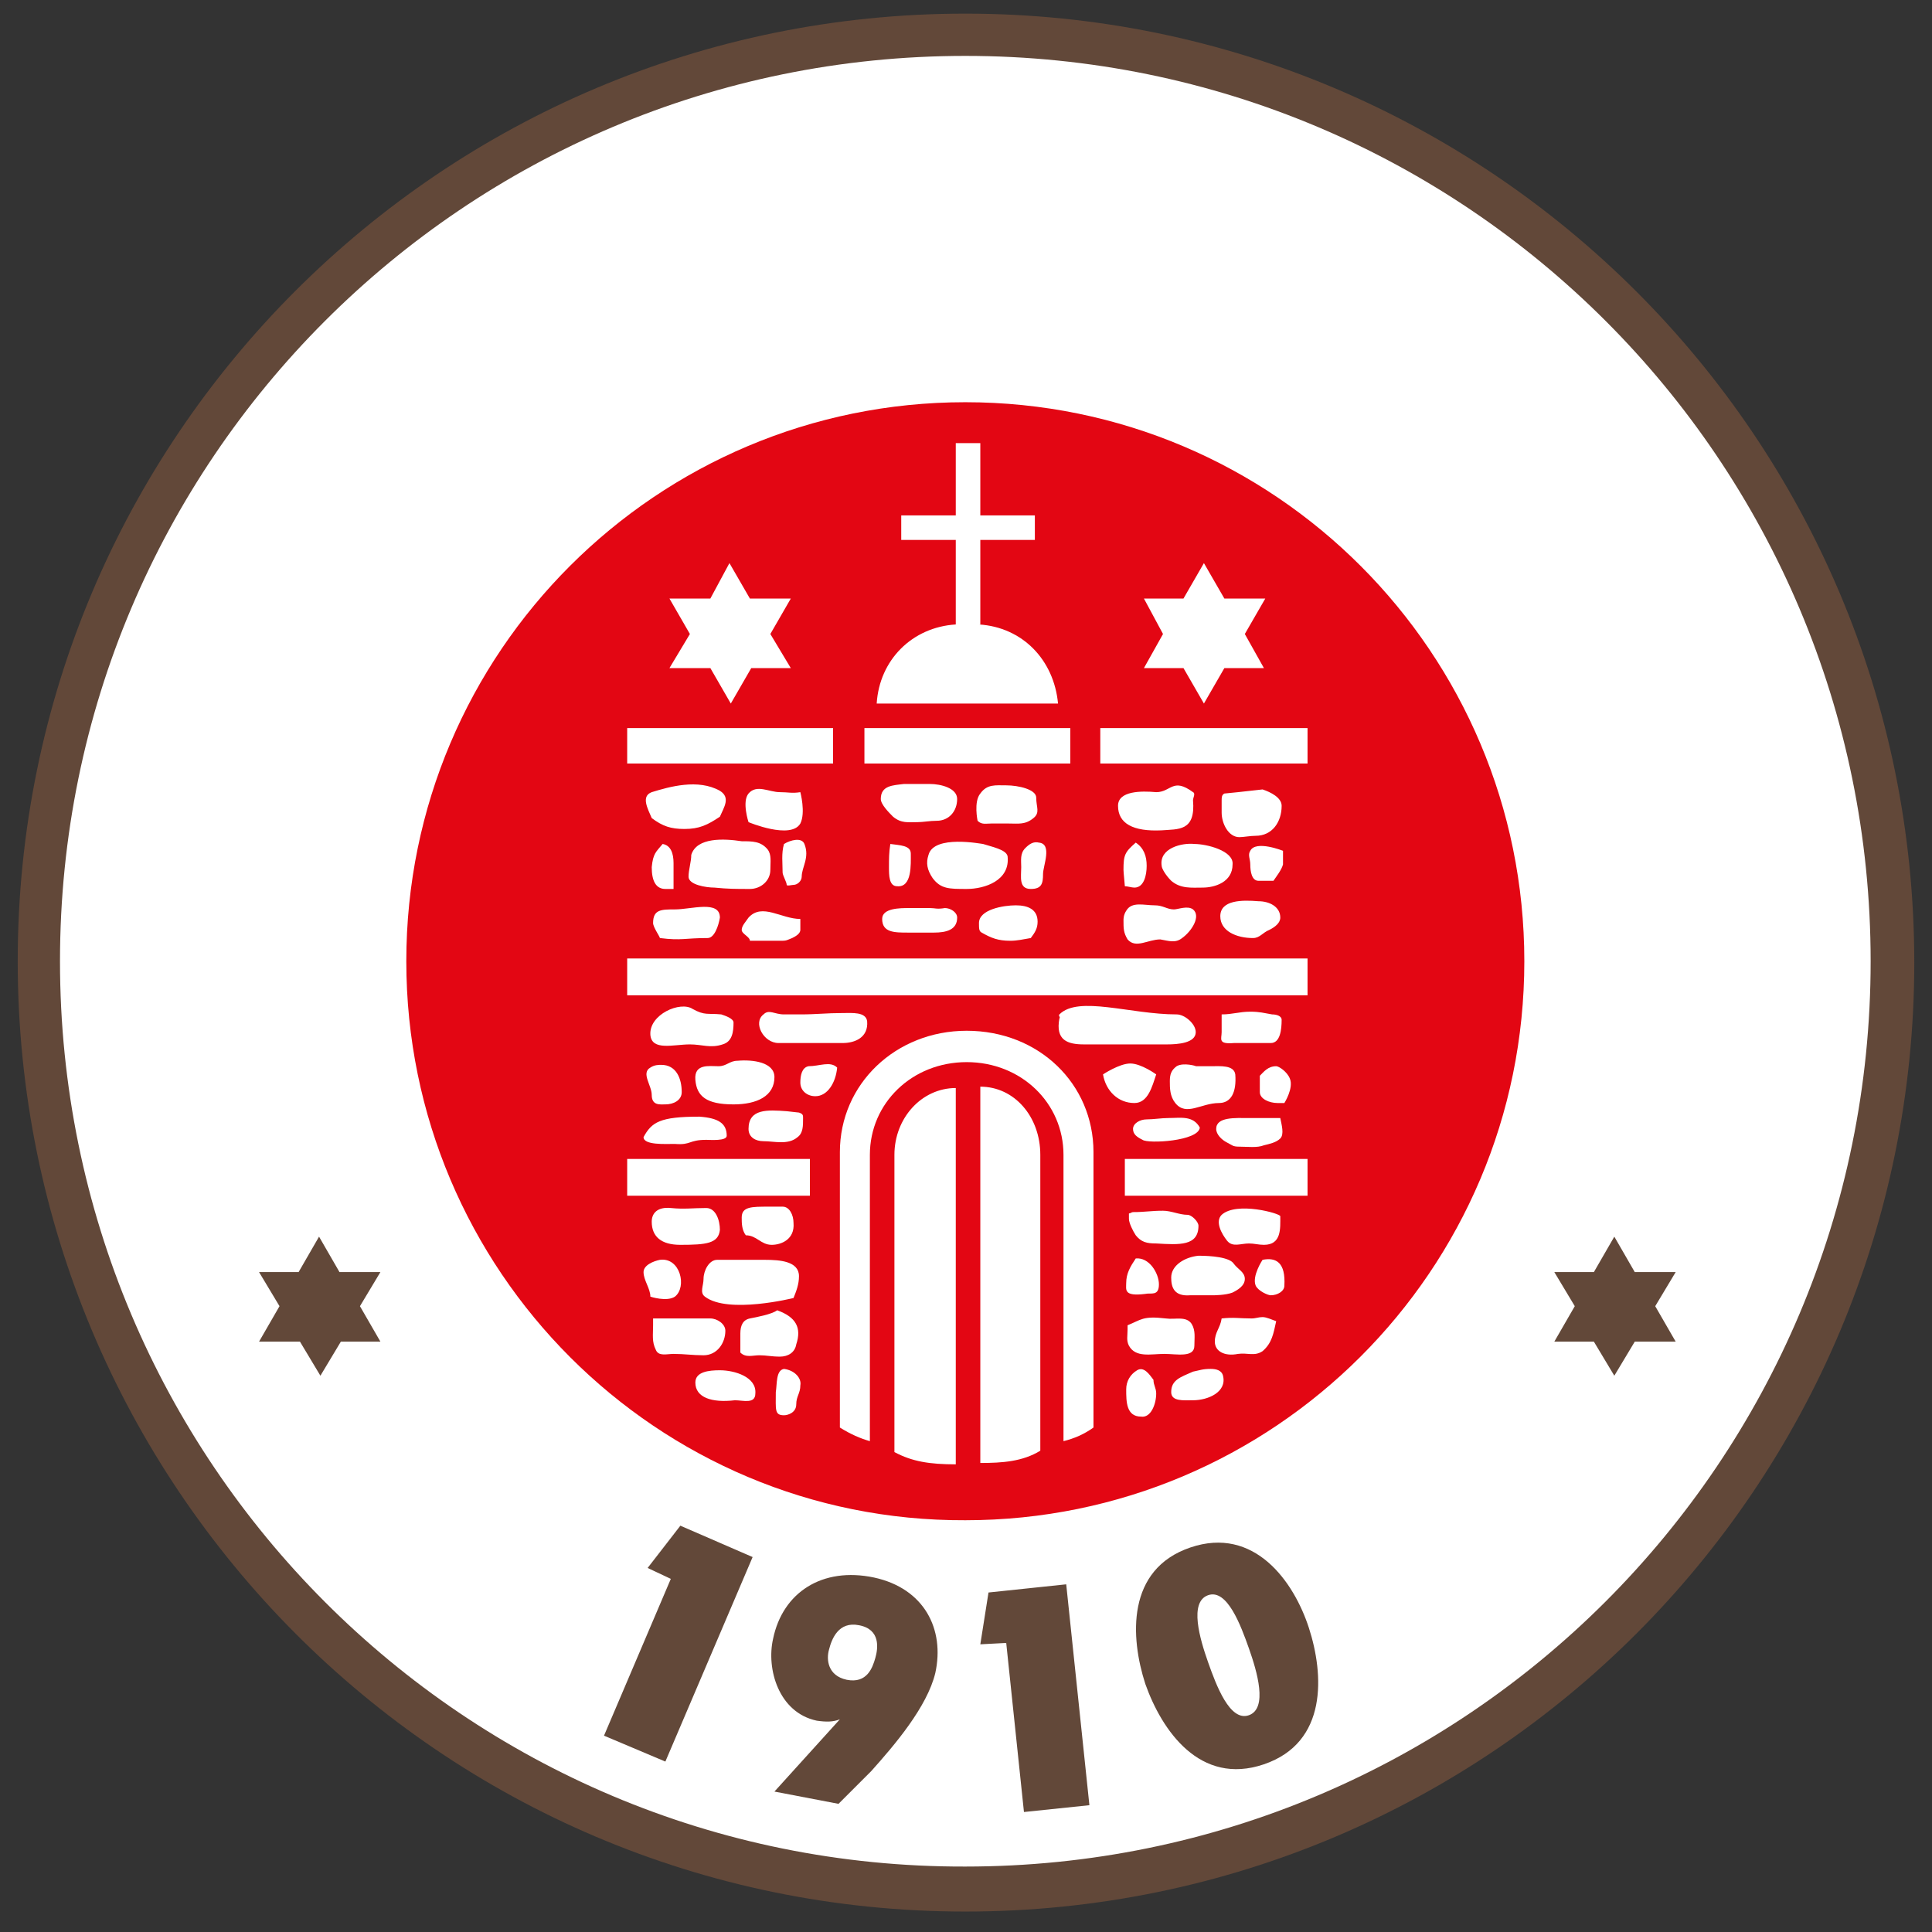 <?xml version="1.0" encoding="UTF-8" standalone="no"?>
<svg
   width="141.7"
   height="141.7"
   version="1.1"
   id="svg6"
   sodipodi:docname="st-pauli.svg"
   inkscape:version="1.4.2 (f4327f4, 2025-05-13)"
   xmlns:inkscape="http://www.inkscape.org/namespaces/inkscape"
   xmlns:sodipodi="http://sodipodi.sourceforge.net/DTD/sodipodi-0.dtd"
   xmlns="http://www.w3.org/2000/svg"
   xmlns:svg="http://www.w3.org/2000/svg">
  <rect width="100%" height="100%" fill="#333333" stroke="none"/>
  <defs
     id="defs6" />
  <sodipodi:namedview
     id="namedview6"
     pagecolor="#ffffff"
     bordercolor="#000000"
     borderopacity="0.25"
     inkscape:showpageshadow="2"
     inkscape:pageopacity="0.0"
     inkscape:pagecheckerboard="0"
     inkscape:deskcolor="#d1d1d1"
     inkscape:zoom="5.6951307"
     inkscape:cx="70.849998"
     inkscape:cy="70.849998"
     inkscape:window-width="1920"
     inkscape:window-height="1009"
     inkscape:window-x="-8"
     inkscape:window-y="-8"
     inkscape:window-maximized="1"
     inkscape:current-layer="g6" />
  <path
     fill="#624839"
     d="M1.3 70.5C1.3 32.1 32.4 1 70.8 1s69.6 31.1 69.6 69.6c0 38.4-31.1 69.6-69.6 69.6S1.3 108.9 1.3 70.5"
     id="path1" />
  <path
     fill="#fff"
     d="M4.4 70.5c0-36.7 29.7-66.4 66.4-66.4s66.4 29.7 66.4 66.4-29.7 66.4-66.4 66.4c-36.7.1-66.4-29.7-66.4-66.4"
     id="path2" />
  <path
     fill="#E30613"
     d="M29.8 70.5c0-22.7 18.4-41 41-41 22.7 0 41 18.4 41 41 0 22.7-18.4 41-41 41-22.6.1-41-18.3-41-41"
     id="path3" />
  <path
     fill="#624839"
     d="m 27.9,93.3 h -3 l -1.5,-2.6 -1.5,2.6 H 19 l 1.5,2.5 -1.5,2.6 h 3 l 1.5,2.5 1.5,-2.5 h 2.9 l -1.5,-2.6 z m 95,0 h -3 l -1.5,-2.6 -1.5,2.6 H 114 l 1.5,2.5 -1.5,2.6 h 2.9 l 1.5,2.5 1.5,-2.5 h 3 l -1.5,-2.6 z m -35.6,20.2 c -4.7,1.6 -4.4,6.6 -3.3,10 1.2,3.4 4,7.5 8.7,5.9 4.7,-1.6 4.4,-6.6 3.3,-10 -1.1,-3.4 -4,-7.5 -8.7,-5.9 m 1.3,3.5 c 1.4,-0.5 2.4,2.2 3,3.9 0.6,1.7 1.4,4.4 0,4.9 -1.4,0.5 -2.4,-2.2 -3,-3.9 -0.6,-1.7 -1.4,-4.4 0,-4.9 m -39.8,12.2 6.4,-15 -5.3,-2.3 -2.4,3.1 1.7,0.8 -4.9,11.5 z m 31.1,3.2 -1.7,-16.2 -5.7,0.6 -0.6,3.8 1.9,-0.1 1.3,12.4 z M 63,119.2 c 1.6,0.3 1.4,1.7 1.2,2.4 -0.2,0.7 -0.6,1.9 -2.1,1.6 -1.4,-0.3 -1.5,-1.5 -1.3,-2.2 0.2,-0.8 0.7,-2.1 2.2,-1.8 m -6.2,12.2 4.7,0.9 2.4,-2.4 c 1.7,-1.9 4.1,-4.7 4.7,-7.2 0.7,-3.2 -0.8,-6.2 -4.5,-7 -3.8,-0.8 -6.7,1.1 -7.4,4.5 -0.5,2.2 0.4,5.4 3.2,6 0.7,0.1 1.2,0.1 1.7,-0.1 z"
     id="path4"
     sodipodi:nodetypes="ccccccccccccccccccccccccccccssccsssccccccccccccccccscccccccccccc" />
  <g
     fill="#fff"
     id="g6">
    <path
       d="M92.8 43.9h-3l-1.5-2.6-1.5 2.6h-2.9l1.4 2.6-1.4 2.5h2.9l1.5 2.6 1.5-2.6h2.9l-1.4-2.5zm-21 1.9c3.2.2 5.5 2.6 5.8 5.8H64.3c.2-3.2 2.6-5.6 5.8-5.8v-6.2h-4v-1.8h4v-5.3h1.8v5.3h4v1.8h-4v6.2zM46 53.4h15.1V56H46zm17.4 0h15.1V56H63.4zm17.3 0h15.2V56H80.7zM46 70.3h49.9V73H46zM46 85h13.4v2.7H46zm36.5 0h13.4v2.7H82.5zM47.8 58.1c1.3-.4 3.4-1 5-.1.8.5.3 1.2 0 1.9-.9.6-1.5.9-2.6.9-1 0-1.6-.2-2.4-.8-.3-.7-.8-1.6 0-1.9m7.1 2.2s-.5-1.5 0-2.1c.6-.7 1.5-.1 2.3-.1.6 0 .9.1 1.5 0 0 0 .4 1.5 0 2.3-.7 1.2-3.8-.1-3.8-.1m-6.3 1.6c-.5.6-.7.7-.8 1.7 0 1 .3 1.6 1 1.6h.6v-1.9c0-.7-.2-1.3-.8-1.4m16.7 0c-.1.6-.1 1.1-.1 1.7s0 1.4.6 1.4c1.1.1 1-1.6 1-2.4 0-.6-.8-.6-1.5-.7m-.7-3.3c0 .4.6 1 .9 1.3.6.5 1.1.4 1.8.4.4 0 .9-.1 1.4-.1.9 0 1.5-.7 1.5-1.6 0-.8-1.2-1.1-2-1.1h-1.9c-.8.1-1.7.1-1.7 1.1m7.1 1.6c.3.3.6.2 1 .2H74c.7 0 1.2.1 1.8-.4.5-.4.2-.8.2-1.5 0-.6-1.3-.9-2.2-.9-.8 0-1.4-.1-1.9.6-.5.6-.2 2-.2 2m-21 2.5c0 .5-.2 1.1-.2 1.6 0 .6 1.3.8 1.9.8 1 .1 1.6.1 2.6.1.8 0 1.5-.6 1.5-1.4 0-.6.1-1.1-.2-1.5-.5-.6-1.1-.6-1.9-.6-1.3-.2-3.3-.3-3.7 1m17.4 0c-.2.6-.1 1.1.3 1.7.6.8 1.2.8 2.5.8s3.2-.6 3-2.4c-.1-.5-1.2-.7-1.8-.9-.1 0-3.6-.7-4 .8m6.8.9c0 .7-.2 1.6.7 1.6.8 0 .9-.4.9-1.1 0-.6.7-2.2-.3-2.3-.4-.1-.7.1-1 .4-.4.4-.3.9-.3 1.4m7.1-4.5c0 1.3 1.1 1.9 3.2 1.8 1.2-.1 2.5.1 2.3-2.2 0-.2.2-.5 0-.6-1.5-1.1-1.6 0-2.7 0-1.1-.1-2.8-.1-2.8 1m7.6-.4v.9c0 .8.5 1.8 1.3 1.8.3 0 .8-.1 1.2-.1 1.2 0 1.9-1 1.9-2.2 0-.6-.8-1-1.4-1.2l-1.8.2-1 .1c-.2.1-.2.3-.2.5m-6.3 3.1c-.8.7-.9.9-.9 2 0 .2.1 1.1.1 1.2.2 0 .5.1.7.1.7 0 .9-.9.9-1.6s-.2-1.3-.8-1.7m1.9 1.7c0 .2.3.7.7 1.1.7.6 1.5.5 2.3.5.9 0 2.2-.4 2.2-1.7.1-1-1.9-1.5-2.8-1.5-.9-.1-2.6.3-2.4 1.6m4.3 3.7c0 1.1 1.2 1.6 2.4 1.6.5 0 .7-.4 1.2-.6.4-.2.8-.5.8-.9 0-.8-.8-1.2-1.6-1.2-1.2-.1-2.8-.1-2.8 1.1m-2.8 1.6c.7-.5 1.4-1.6.8-2.1-.4-.3-1.1 0-1.4 0-.5 0-.8-.3-1.4-.3-.8 0-1.7-.3-2.1.4-.2.3-.2.6-.2.7 0 .6 0 .9.3 1.4.6.7 1.5 0 2.4 0 .6.1 1.1.3 1.6-.1m-11.1 0c-.6.1-1 .2-1.5.2-.9 0-1.4-.2-2.1-.6-.2-.1-.2-.3-.2-.7 0-1 1.8-1.3 2.7-1.3s1.6.3 1.6 1.2c0 .5-.2.8-.5 1.2m-7.4-2.2h-1.5c-.7 0-2 0-2 .8 0 1 .9 1 1.9 1h1.9c.9 0 1.7-.2 1.7-1.1 0-.4-.5-.7-.9-.7-.6.1-.7 0-1.1 0M57.1 69H55c0-.3-.6-.5-.6-.8s.3-.6.5-.9c1-1.1 2.4.1 3.8.1v.8c0 .3-.4.5-.6.6-.5.2-.4.2-1 .2m-5.2-.2c-1.7 0-1.9.2-3.5 0 0-.1-.5-.8-.5-1.1 0-1 .6-1 1.6-1 1.2 0 3.3-.7 3.3.6-.1.6-.4 1.5-.9 1.5m-4.2 7.1c.1 1.2 1.7.7 2.9.7.9 0 1.5.3 2.4 0 .7-.2.8-.9.8-1.6 0-.3-.6-.5-.9-.6-1-.1-1.2.1-2.1-.4-.9-.6-3.2.4-3.1 1.9m8.3-1.5c-.8.6 0 2.1 1.1 2.1h4.7c.9 0 1.9-.4 1.8-1.6-.1-.7-1.1-.6-1.8-.6-1.2 0-1.9.1-3.1.1h-1.2c-.7 0-1.1-.4-1.5 0m-8.3 3.9c-.7.4.1 1.3.1 2 0 .8.6.7 1 .7.6 0 1.2-.3 1.2-.9 0-1-.4-2-1.5-2-.2 0-.5 0-.8.2m11 1.1c0 .6.5 1 1.1 1 .9 0 1.5-1 1.6-2.1-.5-.5-1.3-.1-2.1-.1-.5.1-.6.7-.6 1.2m-3.8 3.4c0 .6.5.9 1.1.9.8 0 1.8.3 2.5-.3.4-.3.4-.8.4-1.4 0-.2 0-.3-.3-.4-.1 0-.8-.1-.9-.1-1.4-.1-2.8-.2-2.8 1.3m-.8-5c-.6 0-.8.4-1.4.4-.7 0-1.8-.2-1.7 1s.8 1.8 2.8 1.8c1.7 0 3-.6 3-2 0-1.1-1.6-1.3-2.7-1.2m23.6-3.4c1.4-1.4 5.2 0 8.6 0 .6 0 1.4.7 1.4 1.3 0 .8-1.3.9-2.1.9h-6.1c-1.2 0-2.1-.3-1.8-1.9.1-.1-.1-.2 0-.3m11.9 0v1.3c0 .5-.3.9.9.8h2.7c.7 0 .8-1 .8-1.7 0-.3-.4-.4-.7-.4-.6-.1-.9-.2-1.6-.2-.8 0-1.3.2-2.1.2m-8.7 4.4c.2 1.2 1.1 2.1 2.3 2.1 1 0 1.3-1.2 1.6-2.1 0 0-1.1-.8-1.9-.8s-2 .8-2 .8m5.4-.6c-.4.3-.5.6-.5 1.1s0 1.1.4 1.6c.8 1 1.9 0 3.2 0 .9 0 1.3-.8 1.2-2.1-.1-.7-1.1-.6-1.8-.6h-1.1c.1 0-.9-.3-1.4 0m6.1.7v1.2c0 .5.7.8 1.3.8h.5s.7-1.1.4-1.8c-.2-.5-.8-.9-1-.9-.6 0-.9.4-1.2.7m1.5 3.1h-2.3c-1 0-2.4-.1-2.4.8 0 .4.4.8.8 1s.4.3.9.3c.6 0 1.3.1 1.8-.1.4-.1.9-.2 1.2-.5s.1-1 0-1.5m-4.3 7.1c-.5.5 0 1.4.4 1.9s1 .2 1.6.2c.4 0 .7.1 1.1.1 1.3 0 1.2-1.2 1.2-2.1 0-.2-3.2-1.1-4.3-.1m-4.8 2.1c-.7 0-1.1-.1-1.5-.6-.2-.3-.5-.9-.5-1.2V89c.1 0 .2-.1.3-.1.9 0 1.3-.1 2.2-.1.6 0 1.2.3 1.8.3.3 0 .8.5.8.8 0 1.5-1.4 1.4-3.1 1.3m-1.5 1.1c-.4.6-.7 1.1-.7 1.8 0 .5-.2 1 1.4.8.4-.1 1 .2 1-.7 0-.8-.7-2-1.7-1.9m2.6 1.4c0 .7.2 1.4 1.4 1.3H89s.9 0 1.4-.2c.4-.2.9-.5.9-1s-.5-.7-.8-1.1c-.3-.5-1.7-.6-2.6-.6-1 .1-2 .7-2 1.6m6.7-1.3s-.8 1.2-.5 1.9c.2.4.9.7 1.1.7.5 0 1-.3 1-.7.1-1.7-.6-2.1-1.6-1.9m-9.9 4.8v.3c0 .5-.1.8.1 1.2.5.9 1.6.6 2.6.6.9 0 2.2.3 2.2-.6 0-.6.1-1.1-.2-1.6-.4-.6-1.2-.3-1.9-.4-1.7-.2-1.8.1-2.8.5m6.9-.5c-.1.7-.5 1-.5 1.7s.7 1.1 1.7.9c.7-.1 1.2.2 1.8-.2.7-.6.8-1.3 1-2.2-.3-.1-.7-.3-1-.3s-.5.1-.8.1c-.9 0-1.3-.1-2.2 0m-2.1 3.9c-.9.4-1.6.6-1.6 1.5 0 .7.9.6 1.6.6 1.1 0 2.5-.6 2.2-1.8-.1-.4-.5-.5-.9-.5-.6 0-.8.1-1.3.2m-4.9 1.3c0 .9 0 2 1.1 2 .7.1 1.1-.9 1.1-1.7 0-.4-.2-.6-.2-1-.3-.4-.7-1-1.2-.7s-.8.8-.8 1.4m-29.8-1.4c-.8 0-1.8.1-1.8.9 0 1.1 1.2 1.5 2.9 1.3.6 0 1.5.3 1.5-.5.1-1.2-1.5-1.7-2.6-1.7m4.2-4.4c-.4.3-1.5.5-2 .6s-.7.5-.7 1.1v1.4c.4.4.9.2 1.4.2s.9.1 1.5.1 1.1-.3 1.2-.9c.4-1.2 0-2-1.4-2.5m-7.6 3.2c-.5 0-1.1.2-1.3-.3-.3-.6-.2-1.1-.2-1.8v-.5h4.2c.5 0 1.1.4 1.1.9 0 .9-.6 1.8-1.6 1.8-.8 0-1.4-.1-2.2-.1m3.2-6.9c-.6 0-1 .8-1 1.4 0 .5-.3 1 .1 1.3 1.7 1.3 6.5.1 6.5.1.2-.5.4-1 .4-1.6 0-1.1-1.4-1.2-2.5-1.2zm-4.9 2.7c0-.6-.5-1.2-.5-1.8 0-.5.7-.8 1.2-.9 1.5-.2 2 2 1.1 2.7-.6.4-1.8 0-1.8 0m2.2-3.8c-1.4 0-2.1-.6-2.1-1.7 0-.6.4-1.1 1.4-1s1.6 0 2.6 0c.7 0 1 .9 1 1.6-.1 1-1 1.1-2.9 1.1m7.5-2.8h-1c-1.3 0-2 0-2 .8 0 .4 0 .9.3 1.3.8 0 1.1.7 1.9.7.7 0 1.7-.4 1.6-1.6 0-.6-.3-1.2-.8-1.2m.1 11.9c-.6.1-.5 1.1-.6 1.7 0 1.3-.1 1.7.6 1.7.3 0 .9-.2.9-.8s.3-.8.3-1.4c.1-.5-.4-1.1-1.2-1.2m35.9-35.8h-1.1c-.5 0-.6-.7-.6-1.2 0-.4-.2-.7 0-1 .4-.8 2.4 0 2.4 0v1c-.1.4-.5.9-.7 1.2M58 43.9h-3l-1.5-2.6-1.4 2.6h-3l1.5 2.6-1.5 2.5h3l1.5 2.6 1.5-2.6H58l-1.5-2.5zm7.6 40.8v21.8c1.3.7 2.6.9 4.5.9V79.8c-2.5 0-4.5 2.2-4.5 4.9m10.7 0c0-2.8-1.9-5-4.4-5v27.6c1.6 0 3.1-.1 4.4-.9z"
       id="path5" />
    <path
       d="M63.8 105.7v-21c0-3.8 3.1-6.8 7.1-6.8s7.1 3 7.1 6.8v21c.8-.2 1.5-.5 2.2-1V84.5c0-5-4-8.9-9.3-8.9-5.2 0-9.3 3.9-9.3 8.9v20.2c.8.5 1.5.8 2.2 1M57.4 64c0 .2.3.7.3.9 0 .1.4 0 .5 0 .3 0 .6-.3.6-.6 0-.7.6-1.4.2-2.4-.2-.5-1-.3-1.5 0-.2.7-.1 1.4-.1 2.1M47.2 83.4c0 .6 1.6.5 2.3.5 1.2.1 1-.3 2.3-.3.3 0 1.5.1 1.5-.3 0-.9-.6-1.3-2-1.4-2.9 0-3.5.4-4.1 1.5m40.8-.7c-.5-.9-1.4-.7-2.3-.7-.5 0-1.1.1-1.6.1s-1 .3-1 .7.3.6.7.8c.4.3 4.1.1 4.2-.9"
       id="path6" />
  </g>
</svg>
